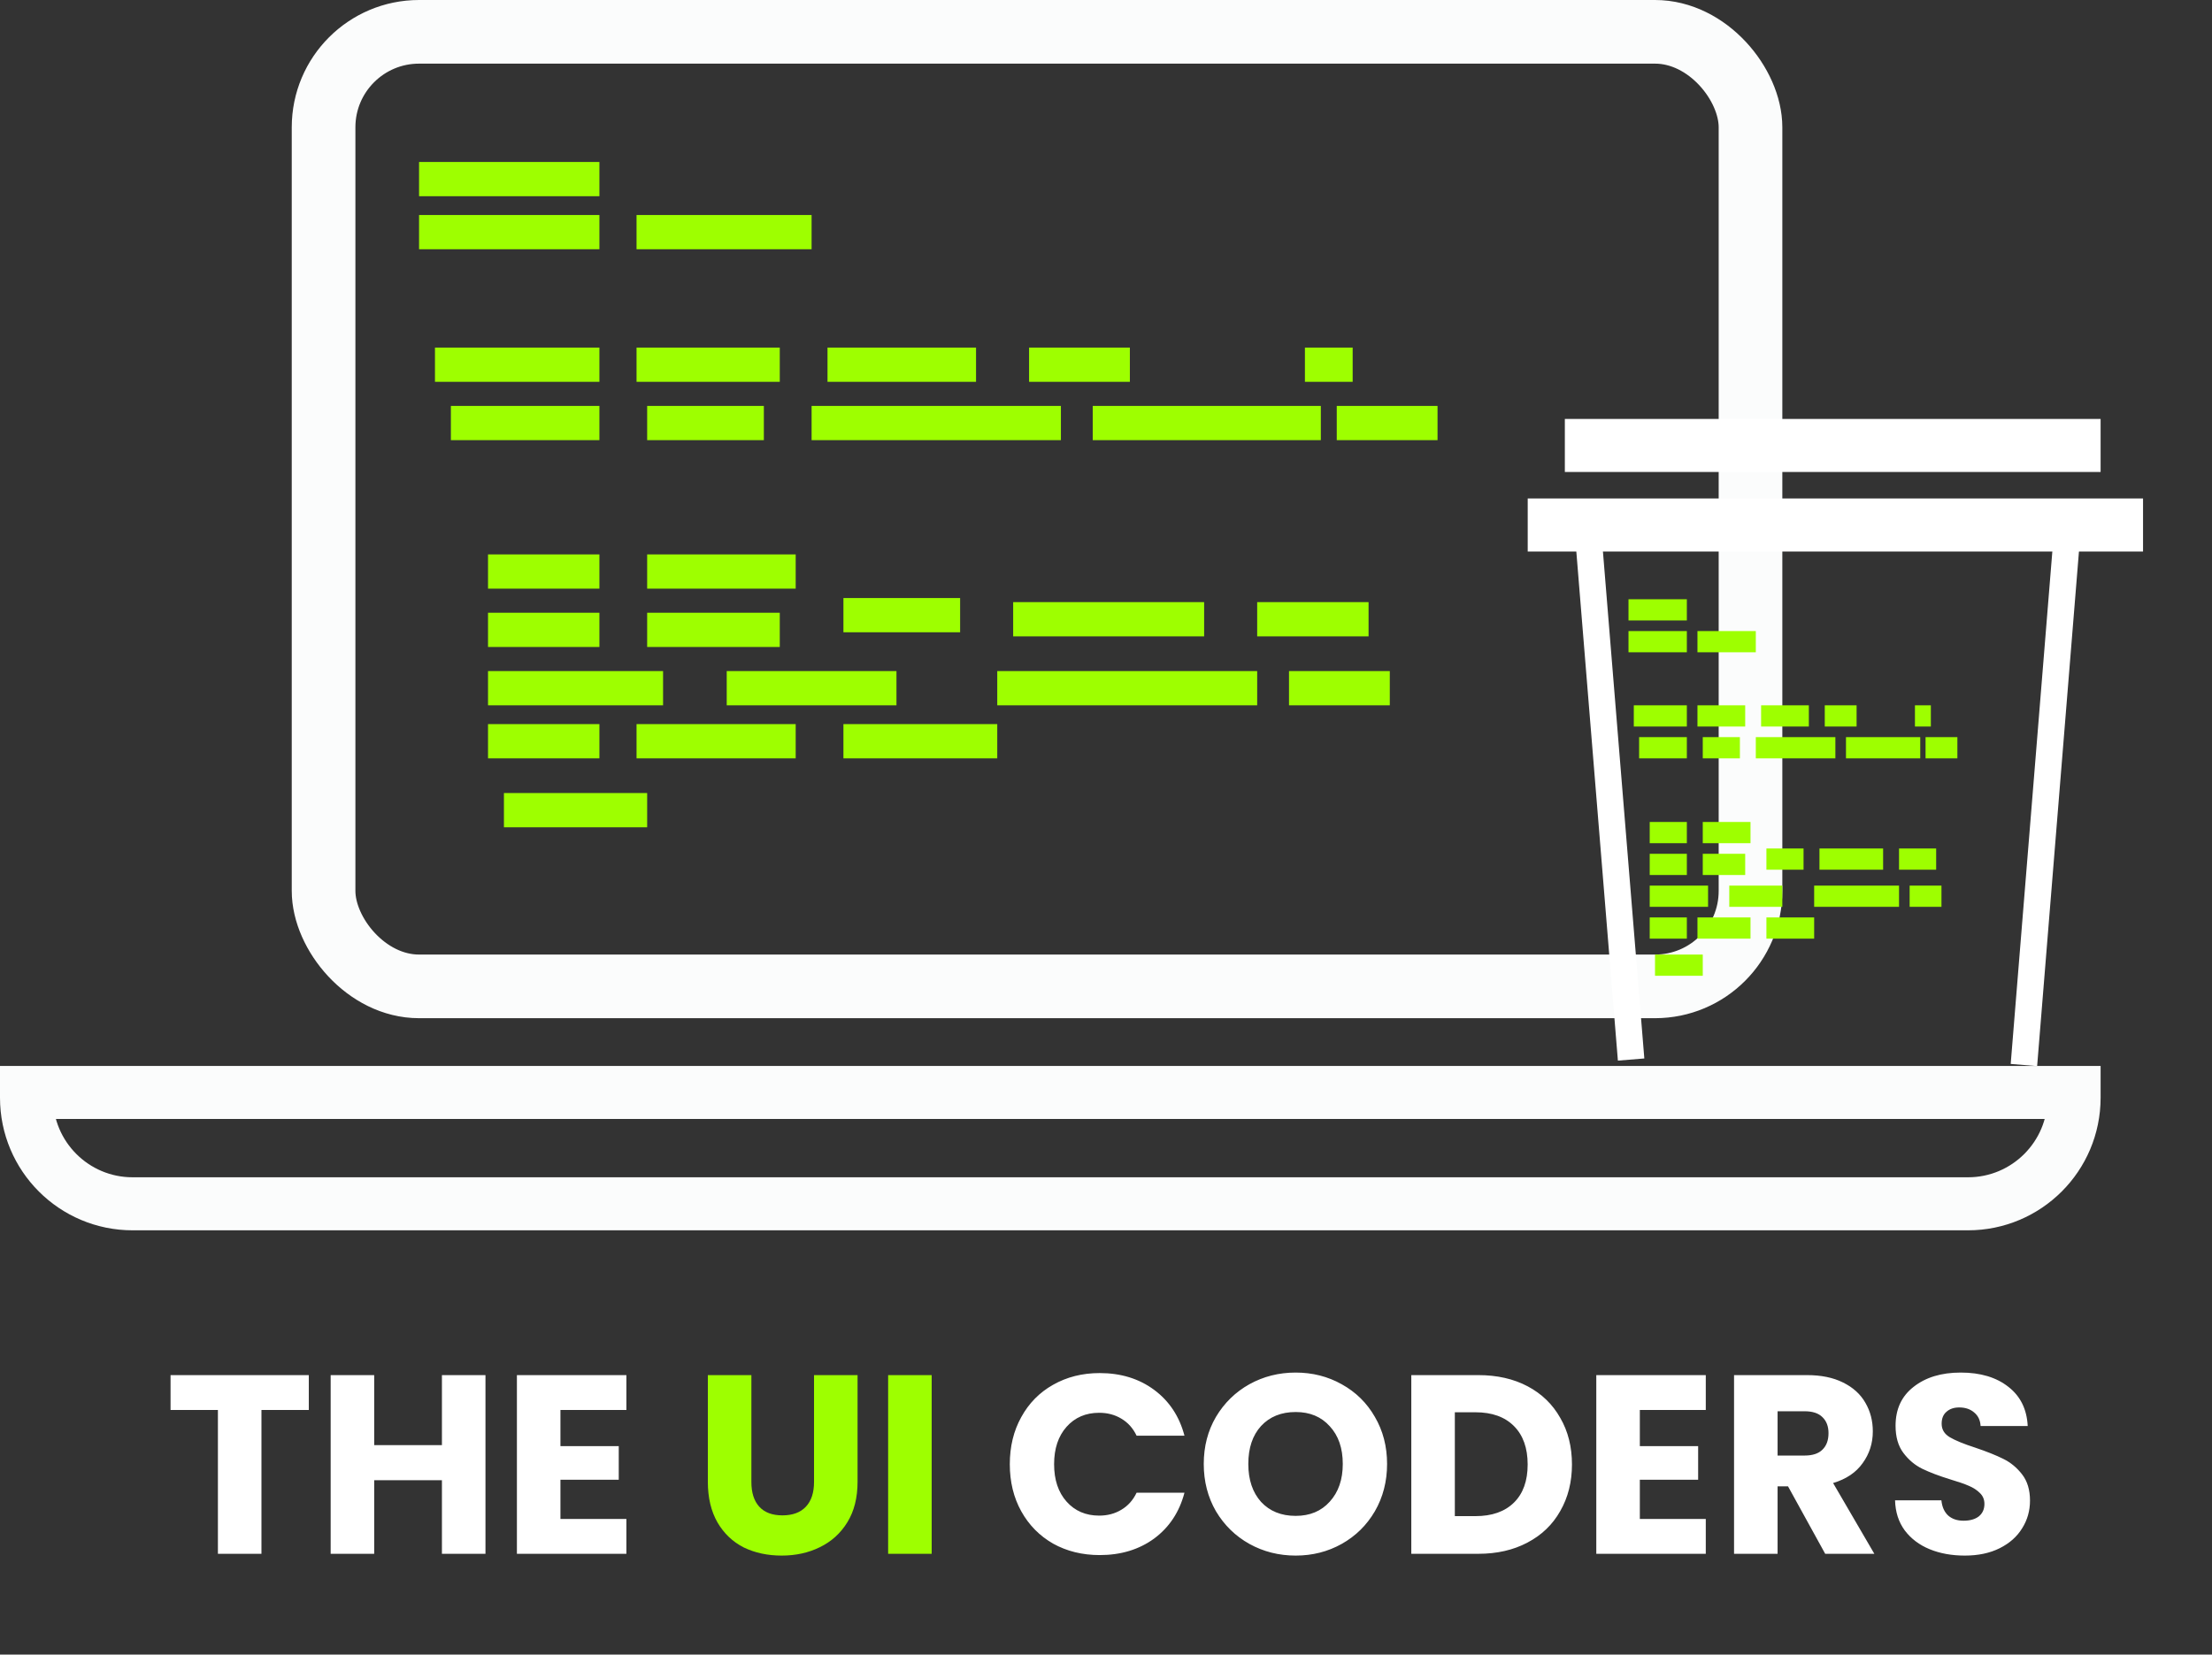<svg width="417" height="312" viewBox="0 0 417 312" fill="none" xmlns="http://www.w3.org/2000/svg">
<rect x="0" y="0" width="417" height="312" fill="#333333" stroke="none"/>
<path d="M58.216 259.304V265.88H49.288V293H41.08V265.88H32.152V259.304H58.216ZM91.519 259.304V293H83.311V279.128H70.543V293H62.335V259.304H70.543V272.504H83.311V259.304H91.519ZM105.653 265.88V272.696H116.645V279.032H105.653V286.424H118.085V293H97.445V259.304H118.085V265.88H105.653ZM190.365 276.104C190.365 272.776 191.085 269.816 192.525 267.224C193.965 264.6 195.965 262.568 198.525 261.128C201.117 259.656 204.045 258.92 207.309 258.92C211.309 258.92 214.733 259.976 217.581 262.088C220.429 264.2 222.333 267.08 223.293 270.728H214.269C213.597 269.32 212.637 268.248 211.389 267.512C210.173 266.776 208.781 266.408 207.213 266.408C204.685 266.408 202.637 267.288 201.069 269.048C199.501 270.808 198.717 273.16 198.717 276.104C198.717 279.048 199.501 281.4 201.069 283.16C202.637 284.92 204.685 285.8 207.213 285.8C208.781 285.8 210.173 285.432 211.389 284.696C212.637 283.96 213.597 282.888 214.269 281.48H223.293C222.333 285.128 220.429 288.008 217.581 290.12C214.733 292.2 211.309 293.24 207.309 293.24C204.045 293.24 201.117 292.52 198.525 291.08C195.965 289.608 193.965 287.576 192.525 284.984C191.085 282.392 190.365 279.432 190.365 276.104ZM244.256 293.336C241.088 293.336 238.176 292.6 235.52 291.128C232.896 289.656 230.8 287.608 229.232 284.984C227.696 282.328 226.928 279.352 226.928 276.056C226.928 272.76 227.696 269.8 229.232 267.176C230.8 264.552 232.896 262.504 235.52 261.032C238.176 259.56 241.088 258.824 244.256 258.824C247.424 258.824 250.32 259.56 252.944 261.032C255.6 262.504 257.68 264.552 259.184 267.176C260.72 269.8 261.488 272.76 261.488 276.056C261.488 279.352 260.72 282.328 259.184 284.984C257.648 287.608 255.568 289.656 252.944 291.128C250.32 292.6 247.424 293.336 244.256 293.336ZM244.256 285.848C246.944 285.848 249.088 284.952 250.688 283.16C252.32 281.368 253.136 279 253.136 276.056C253.136 273.08 252.32 270.712 250.688 268.952C249.088 267.16 246.944 266.264 244.256 266.264C241.536 266.264 239.36 267.144 237.728 268.904C236.128 270.664 235.328 273.048 235.328 276.056C235.328 279.032 236.128 281.416 237.728 283.208C239.36 284.968 241.536 285.848 244.256 285.848ZM278.678 259.304C282.23 259.304 285.334 260.008 287.99 261.416C290.646 262.824 292.694 264.808 294.134 267.368C295.606 269.896 296.342 272.824 296.342 276.152C296.342 279.448 295.606 282.376 294.134 284.936C292.694 287.496 290.63 289.48 287.942 290.888C285.286 292.296 282.198 293 278.678 293H266.054V259.304H278.678ZM278.15 285.896C281.254 285.896 283.67 285.048 285.398 283.352C287.126 281.656 287.99 279.256 287.99 276.152C287.99 273.048 287.126 270.632 285.398 268.904C283.67 267.176 281.254 266.312 278.15 266.312H274.262V285.896H278.15ZM309.137 265.88V272.696H320.129V279.032H309.137V286.424H321.569V293H300.929V259.304H321.569V265.88H309.137ZM344.082 293L337.074 280.28H335.106V293H326.898V259.304H340.674C343.33 259.304 345.586 259.768 347.442 260.696C349.33 261.624 350.738 262.904 351.666 264.536C352.594 266.136 353.058 267.928 353.058 269.912C353.058 272.152 352.418 274.152 351.138 275.912C349.89 277.672 348.034 278.92 345.57 279.656L353.346 293H344.082ZM335.106 274.472H340.194C341.698 274.472 342.818 274.104 343.554 273.368C344.322 272.632 344.706 271.592 344.706 270.248C344.706 268.968 344.322 267.96 343.554 267.224C342.818 266.488 341.698 266.12 340.194 266.12H335.106V274.472ZM370.402 293.336C367.938 293.336 365.73 292.936 363.778 292.136C361.826 291.336 360.258 290.152 359.074 288.584C357.922 287.016 357.314 285.128 357.25 282.92H365.986C366.114 284.168 366.546 285.128 367.282 285.8C368.018 286.44 368.978 286.76 370.162 286.76C371.378 286.76 372.338 286.488 373.042 285.944C373.746 285.368 374.098 284.584 374.098 283.592C374.098 282.76 373.81 282.072 373.234 281.528C372.69 280.984 372.002 280.536 371.17 280.184C370.37 279.832 369.218 279.432 367.714 278.984C365.538 278.312 363.762 277.64 362.386 276.968C361.01 276.296 359.826 275.304 358.834 273.992C357.842 272.68 357.346 270.968 357.346 268.856C357.346 265.72 358.482 263.272 360.754 261.512C363.026 259.72 365.986 258.824 369.634 258.824C373.346 258.824 376.338 259.72 378.61 261.512C380.882 263.272 382.098 265.736 382.258 268.904H373.378C373.314 267.816 372.914 266.968 372.178 266.36C371.442 265.72 370.498 265.4 369.346 265.4C368.354 265.4 367.554 265.672 366.946 266.216C366.338 266.728 366.034 267.48 366.034 268.472C366.034 269.56 366.546 270.408 367.57 271.016C368.594 271.624 370.194 272.28 372.37 272.984C374.546 273.72 376.306 274.424 377.65 275.096C379.026 275.768 380.21 276.744 381.202 278.024C382.194 279.304 382.69 280.952 382.69 282.968C382.69 284.888 382.194 286.632 381.202 288.2C380.242 289.768 378.834 291.016 376.978 291.944C375.122 292.872 372.93 293.336 370.402 293.336Z" fill="white"/>
<path d="M141.649 259.304V279.464C141.649 281.48 142.145 283.032 143.137 284.12C144.129 285.208 145.585 285.752 147.505 285.752C149.425 285.752 150.897 285.208 151.921 284.12C152.945 283.032 153.457 281.48 153.457 279.464V259.304H161.665V279.416C161.665 282.424 161.025 284.968 159.745 287.048C158.465 289.128 156.737 290.696 154.561 291.752C152.417 292.808 150.017 293.336 147.361 293.336C144.705 293.336 142.321 292.824 140.209 291.8C138.129 290.744 136.481 289.176 135.265 287.096C134.049 284.984 133.441 282.424 133.441 279.416V259.304H141.649ZM175.637 259.304V293H167.429V259.304H175.637Z" fill="#9EFF00"/>
<path d="M5 206H391V207C391 218.046 382.046 227 371 227H25C13.954 227 5 218.046 5 207V206Z" stroke="#FBFCFC" stroke-width="10"/>
<rect x="61" y="6" width="269" height="180" rx="18" stroke="#FBFCFC" stroke-width="12"/>
<line x1="95" y1="152.772" x2="122" y2="152.772" stroke="#9EFF00" stroke-width="6.456"/>
<line x1="120" y1="139.772" x2="150" y2="139.772" stroke="#9EFF00" stroke-width="6.456"/>
<line x1="159" y1="139.772" x2="188" y2="139.772" stroke="#9EFF00" stroke-width="6.456"/>
<line x1="122" y1="118.772" x2="147" y2="118.772" stroke="#9EFF00" stroke-width="6.456"/>
<line x1="137" y1="129.772" x2="169" y2="129.772" stroke="#9EFF00" stroke-width="6.456"/>
<line x1="188" y1="129.772" x2="237" y2="129.772" stroke="#9EFF00" stroke-width="6.456"/>
<line x1="243" y1="129.772" x2="262" y2="129.772" stroke="#9EFF00" stroke-width="6.456"/>
<path d="M159 116H181" stroke="#9EFF00" stroke-width="6.456"/>
<line x1="191" y1="116.772" x2="227" y2="116.772" stroke="#9EFF00" stroke-width="6.456"/>
<line x1="237" y1="116.772" x2="258" y2="116.772" stroke="#9EFF00" stroke-width="6.456"/>
<line x1="122" y1="107.772" x2="150" y2="107.772" stroke="#9EFF00" stroke-width="6.456"/>
<line x1="120" y1="68.772" x2="147" y2="68.772" stroke="#9EFF00" stroke-width="6.456"/>
<line x1="122" y1="79.772" x2="144" y2="79.772" stroke="#9EFF00" stroke-width="6.456"/>
<line x1="153" y1="79.772" x2="200" y2="79.772" stroke="#9EFF00" stroke-width="6.456"/>
<line x1="206" y1="79.772" x2="249" y2="79.772" stroke="#9EFF00" stroke-width="6.456"/>
<line x1="252" y1="79.772" x2="271" y2="79.772" stroke="#9EFF00" stroke-width="6.456"/>
<line x1="156" y1="68.772" x2="184" y2="68.772" stroke="#9EFF00" stroke-width="6.456"/>
<line x1="194" y1="68.772" x2="213" y2="68.772" stroke="#9EFF00" stroke-width="6.456"/>
<line x1="246" y1="68.772" x2="255" y2="68.772" stroke="#9EFF00" stroke-width="6.456"/>
<line x1="120" y1="43.772" x2="153" y2="43.772" stroke="#9EFF00" stroke-width="6.456"/>
<line x1="79" y1="33.772" x2="113" y2="33.772" stroke="#9EFF00" stroke-width="6.456"/>
<line x1="79" y1="43.772" x2="113" y2="43.772" stroke="#9EFF00" stroke-width="6.456"/>
<line x1="82" y1="68.772" x2="113" y2="68.772" stroke="#9EFF00" stroke-width="6.456"/>
<line x1="85" y1="79.772" x2="113" y2="79.772" stroke="#9EFF00" stroke-width="6.456"/>
<line x1="92" y1="107.772" x2="113" y2="107.772" stroke="#9EFF00" stroke-width="6.456"/>
<line x1="92" y1="118.772" x2="113" y2="118.772" stroke="#9EFF00" stroke-width="6.456"/>
<line x1="92" y1="129.772" x2="125" y2="129.772" stroke="#9EFF00" stroke-width="6.456"/>
<line x1="92" y1="139.772" x2="113" y2="139.772" stroke="#9EFF00" stroke-width="6.456"/>
<line x1="312" y1="182" x2="321" y2="182" stroke="#9EFF00" stroke-width="4"/>
<line x1="320" y1="175" x2="330" y2="175" stroke="#9EFF00" stroke-width="4"/>
<line x1="333" y1="175" x2="342" y2="175" stroke="#9EFF00" stroke-width="4"/>
<line x1="321" y1="163" x2="329" y2="163" stroke="#9EFF00" stroke-width="4"/>
<line x1="326" y1="169" x2="336" y2="169" stroke="#9EFF00" stroke-width="4"/>
<line x1="342" y1="169" x2="358" y2="169" stroke="#9EFF00" stroke-width="4"/>
<line x1="360" y1="169" x2="366" y2="169" stroke="#9EFF00" stroke-width="4"/>
<path d="M333 162H340" stroke="#9EFF00" stroke-width="4"/>
<line x1="343" y1="162" x2="355" y2="162" stroke="#9EFF00" stroke-width="4"/>
<line x1="358" y1="162" x2="365" y2="162" stroke="#9EFF00" stroke-width="4"/>
<line x1="321" y1="157" x2="330" y2="157" stroke="#9EFF00" stroke-width="4"/>
<line x1="320" y1="135" x2="329" y2="135" stroke="#9EFF00" stroke-width="4"/>
<line x1="321" y1="141" x2="328" y2="141" stroke="#9EFF00" stroke-width="4"/>
<line x1="331" y1="141" x2="346" y2="141" stroke="#9EFF00" stroke-width="4"/>
<line x1="348" y1="141" x2="362" y2="141" stroke="#9EFF00" stroke-width="4"/>
<line x1="363" y1="141" x2="369" y2="141" stroke="#9EFF00" stroke-width="4"/>
<line x1="332" y1="135" x2="341" y2="135" stroke="#9EFF00" stroke-width="4"/>
<line x1="344" y1="135" x2="350" y2="135" stroke="#9EFF00" stroke-width="4"/>
<line x1="361" y1="135" x2="364" y2="135" stroke="#9EFF00" stroke-width="4"/>
<line x1="320" y1="121" x2="331" y2="121" stroke="#9EFF00" stroke-width="4"/>
<line x1="307" y1="115" x2="318" y2="115" stroke="#9EFF00" stroke-width="4"/>
<line x1="307" y1="121" x2="318" y2="121" stroke="#9EFF00" stroke-width="4"/>
<line x1="308" y1="135" x2="318" y2="135" stroke="#9EFF00" stroke-width="4"/>
<line x1="309" y1="141" x2="318" y2="141" stroke="#9EFF00" stroke-width="4"/>
<line x1="311" y1="157" x2="318" y2="157" stroke="#9EFF00" stroke-width="4"/>
<line x1="311" y1="163" x2="318" y2="163" stroke="#9EFF00" stroke-width="4"/>
<line x1="311" y1="169" x2="322" y2="169" stroke="#9EFF00" stroke-width="4"/>
<line x1="311" y1="175" x2="318" y2="175" stroke="#9EFF00" stroke-width="4"/>
<line x1="295" y1="84" x2="396" y2="84" stroke="white" stroke-width="10"/>
<line x1="288" y1="99" x2="404" y2="99" stroke="white" stroke-width="10"/>
<line x1="299.492" y1="101.797" x2="307.492" y2="199.797" stroke="white" stroke-width="5"/>
<line y1="-2.5" x2="98.326" y2="-2.5" transform="matrix(-0.081 0.997 0.997 0.081 392 103)" stroke="white" stroke-width="5"/>
</svg>
